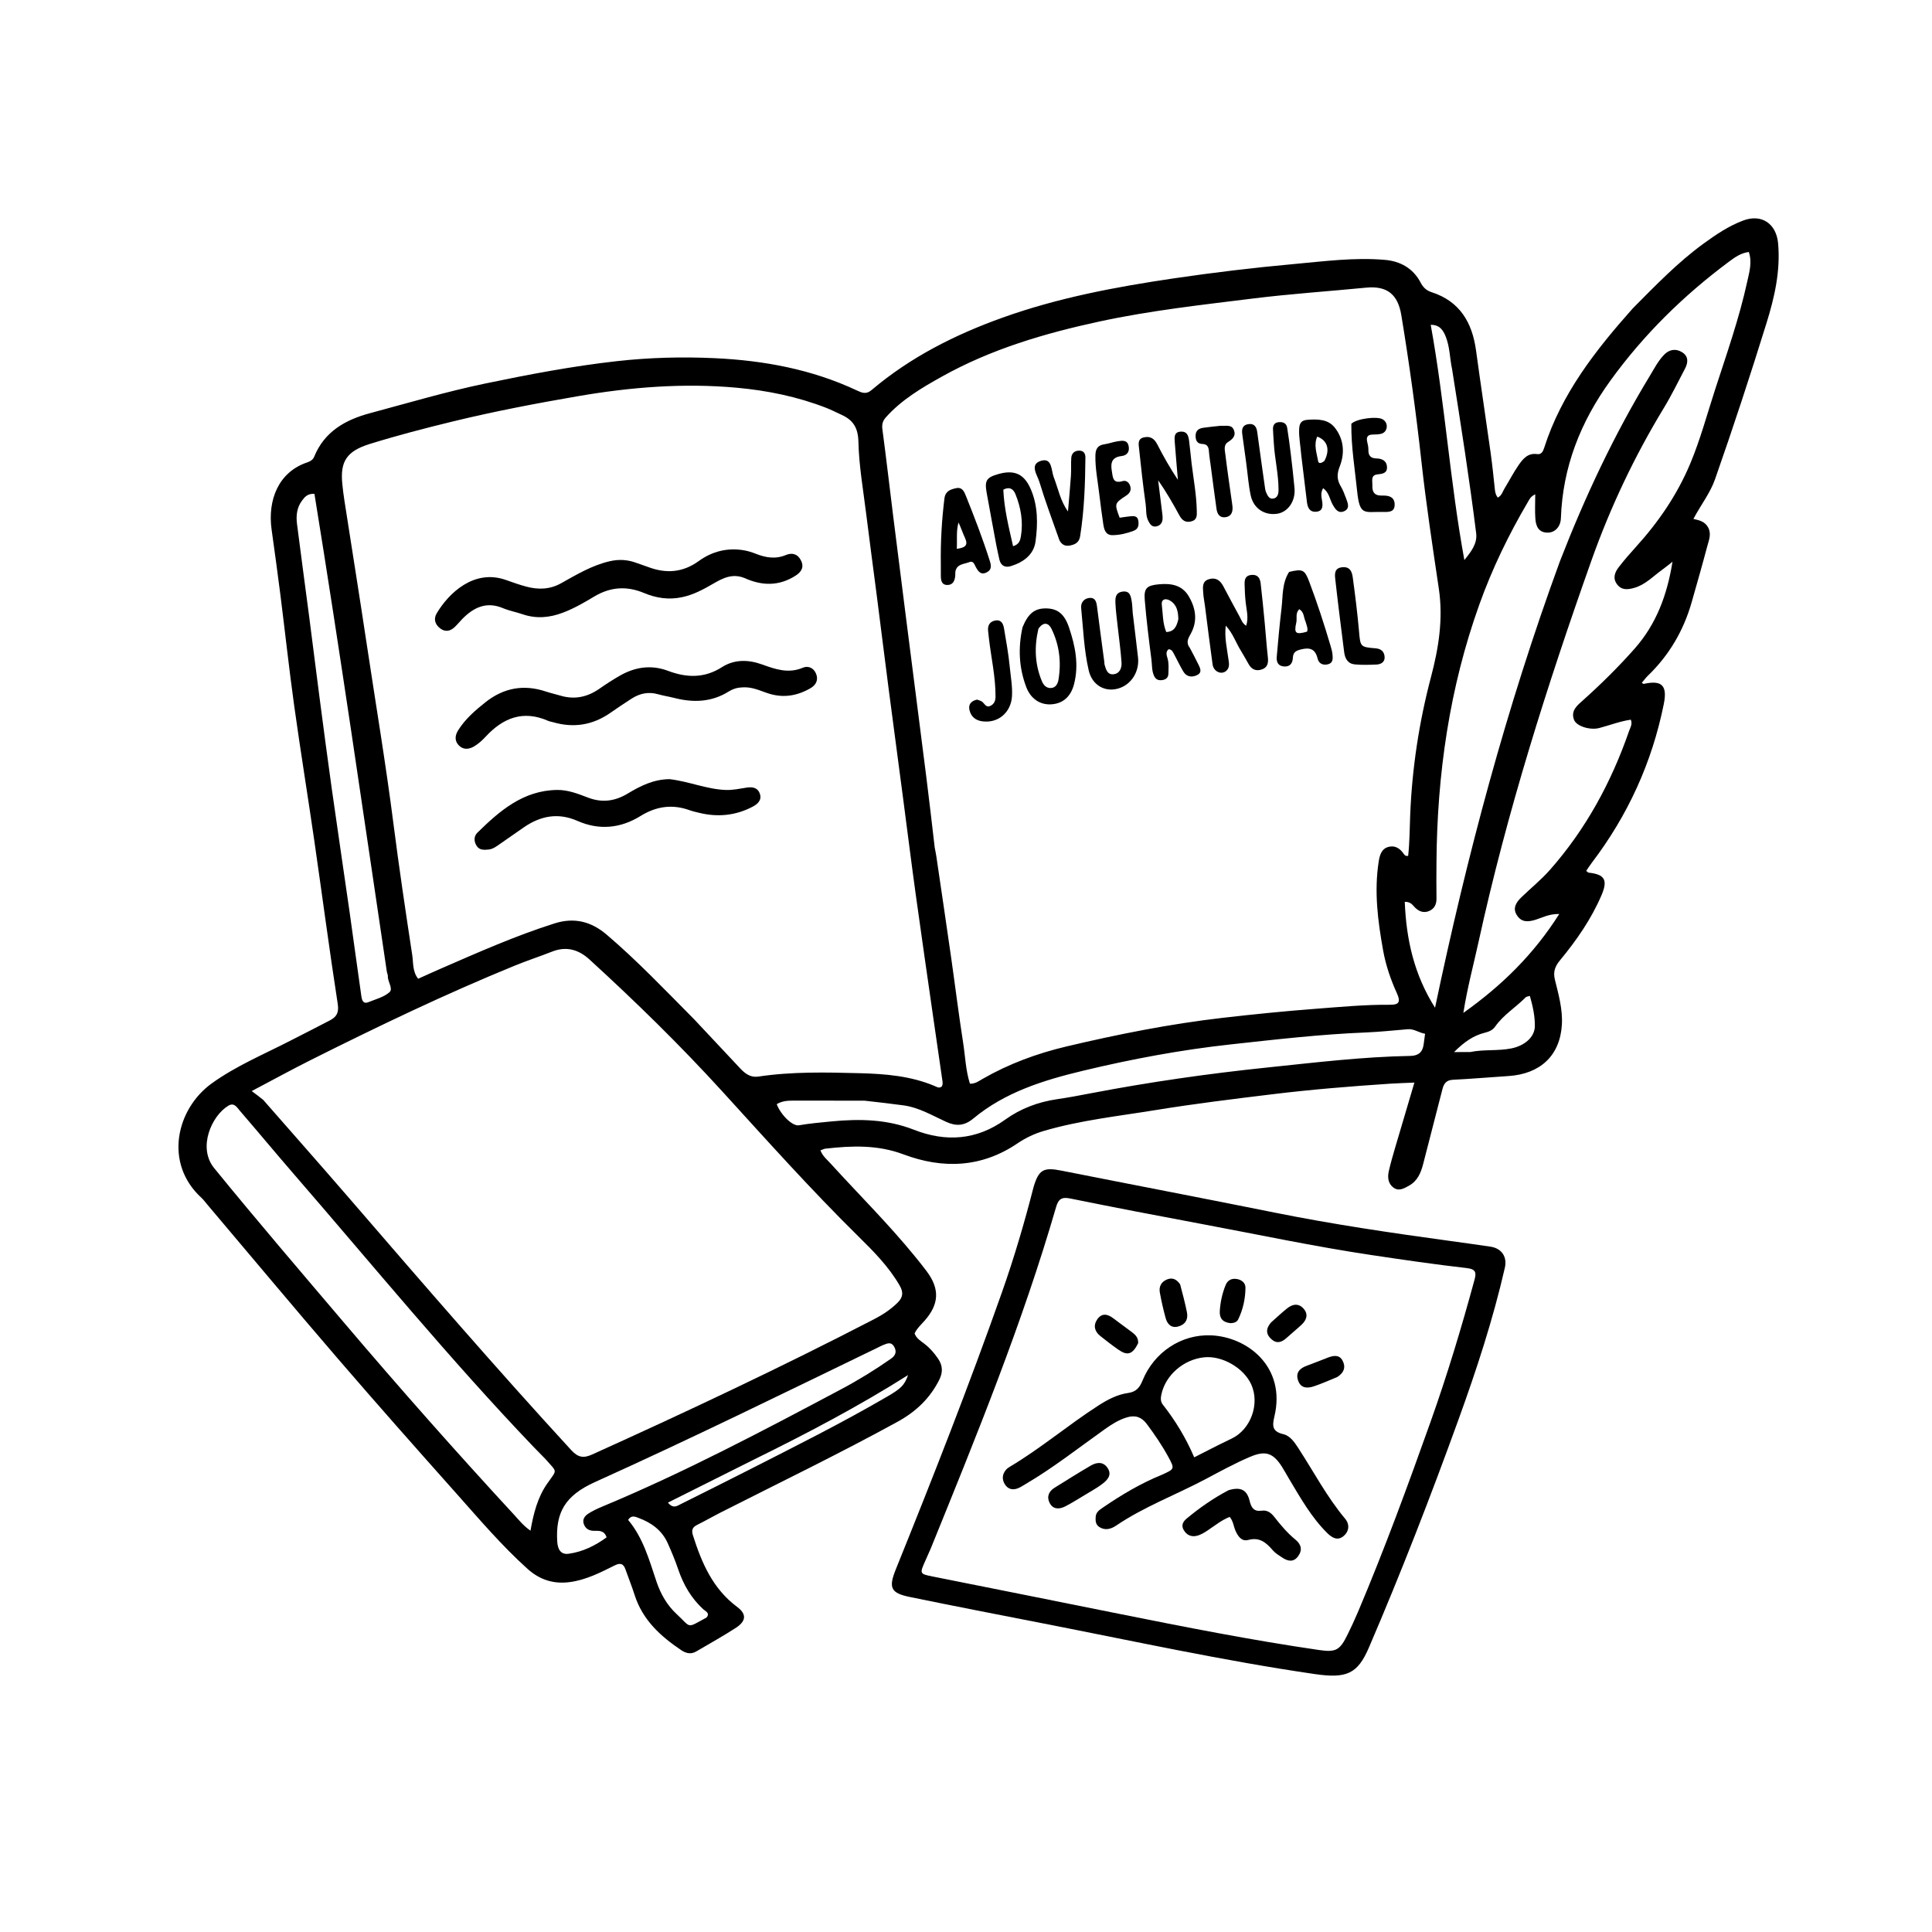 <svg version="1.1" id="Layer_1" xmlns="http://www.w3.org/2000/svg" xmlns:xlink="http://www.w3.org/1999/xlink" x="0px" y="0px"
	 width="100%" viewBox="0 0 1024 1024" enable-background="new 0 0 1024 1024" xml:space="preserve">
<path fill="#000000" opacity="1" stroke="none" 
	d="
M865.429,163.417 
	C877.542,151.239 889.216,139.089 902.885,129.137 
	C909.487,124.33 916.265,119.747 923.976,116.865 
	C933.796,113.195 941.516,118.649 942.433,129.004 
	C943.725,143.593 940.573,157.422 936.325,171.12 
	C927.704,198.913 918.632,226.562 908.998,254.02 
	C906.401,261.42 901.439,267.651 897.539,275.048 
	C900.866,275.722 903.812,276.552 905.413,279.687 
	C907.155,283.099 905.75,286.265 904.922,289.392 
	C902.288,299.348 899.448,309.251 896.629,319.157 
	C892.344,334.217 884.683,347.273 873.387,358.169 
	C872.226,359.289 871.277,360.629 870.176,361.93 
	C870.722,362.22 871.021,362.523 871.242,362.474 
	C880.907,360.334 883.813,363.371 881.841,373.167 
	C875.593,404.217 862.759,432.249 843.59,457.422 
	C842.596,458.727 841.728,460.129 840.731,461.59 
	C841.335,462.026 841.686,462.492 842.083,462.535 
	C850.505,463.44 852.285,466.398 848.858,474.413 
	C843.439,487.085 835.656,498.3 826.924,508.862 
	C824.319,512.012 823.053,514.89 824.13,519.237 
	C826.08,527.106 828.334,535.11 827.814,543.281 
	C826.779,559.557 816.292,569.253 799.449,570.328 
	C789.656,570.954 779.876,571.834 770.076,572.299 
	C766.428,572.472 765.237,574.466 764.475,577.456 
	C761.109,590.655 757.707,603.845 754.281,617.028 
	C753.085,621.627 751.31,625.915 746.869,628.391 
	C744.241,629.857 741.388,631.601 738.516,629.424 
	C735.723,627.307 735.348,624.019 736.083,620.786 
	C737.002,616.744 738.144,612.747 739.31,608.767 
	C742.667,597.306 746.085,585.864 749.662,573.797 
	C744.865,574.009 740.801,574.112 736.749,574.381 
	C716.022,575.757 695.326,577.429 674.693,579.939 
	C653.921,582.466 633.152,584.996 612.501,588.362 
	C592.683,591.593 572.651,593.732 553.29,599.402 
	C548.313,600.859 543.642,603.058 539.337,605.98 
	C520.232,618.949 499.695,619.669 478.824,611.831 
	C465.145,606.694 451.49,607.232 437.553,608.801 
	C436.763,608.89 436.011,609.309 434.844,609.711 
	C436.013,612.791 438.399,614.669 440.348,616.813 
	C455.139,633.082 470.777,648.582 484.707,665.633 
	C486.919,668.341 489.118,671.064 491.207,673.867 
	C498.157,683.192 497.789,691.245 490.049,699.997 
	C488.18,702.111 486.044,704.008 484.754,706.748 
	C485.67,709.405 488.065,710.778 490.113,712.36 
	C492.932,714.537 495.176,717.169 497.165,720.066 
	C499.648,723.682 499.852,727.282 497.824,731.322 
	C492.864,741.206 485.403,748.249 475.694,753.577 
	C445.024,770.407 413.544,785.637 382.359,801.451 
	C378.052,803.634 373.86,806.045 369.54,808.202 
	C367.015,809.462 366.376,810.954 367.278,813.786 
	C371.938,828.406 377.779,842.101 390.732,851.722 
	C395.888,855.552 395.432,859.28 390.002,862.803 
	C383.168,867.236 376.011,871.173 368.991,875.32 
	C366.161,876.992 363.483,876.25 361.014,874.589 
	C350.043,867.206 340.576,858.557 336.379,845.411 
	C334.913,840.82 333.1,836.341 331.502,831.791 
	C330.428,828.73 328.789,828.209 325.807,829.697 
	C318.236,833.474 310.739,837.348 302.095,838.529 
	C293.324,839.727 285.955,837.25 279.582,831.513 
	C265.928,819.224 254.05,805.227 241.866,791.551 
	C220.701,767.797 199.606,743.974 178.851,719.862 
	C155.602,692.853 132.763,665.492 109.744,638.285 
	C108.776,637.141 107.897,635.895 106.798,634.892 
	C86.686,616.536 93.468,587.743 112.215,574.232 
	C125.113,564.937 139.811,558.827 153.869,551.599 
	C160.829,548.021 167.827,544.515 174.755,540.879 
	C178.23,539.055 179.753,536.909 179.017,532.159 
	C174.543,503.301 170.751,474.338 166.565,445.434 
	C163.117,421.626 159.238,397.879 155.926,374.053 
	C153.207,354.496 151.088,334.856 148.613,315.264 
	C147.157,303.742 145.57,292.237 143.96,280.735 
	C141.743,264.891 147.674,250.204 162.736,245.113 
	C164.351,244.567 165.841,243.758 166.52,242.081 
	C171.935,228.705 183.102,222.49 196.07,219.009 
	C216.442,213.541 236.682,207.537 257.356,203.237 
	C280.421,198.44 303.522,194.04 326.991,191.418 
	C344.276,189.487 361.538,189.04 378.794,189.84 
	C404.852,191.049 430.284,195.734 454.147,206.94 
	C456.787,208.18 459.069,209.179 461.882,206.794 
	C482.48,189.333 506.153,177.385 531.43,168.336 
	C560.819,157.814 591.282,152.095 622.054,147.552 
	C643.235,144.424 664.488,141.88 685.788,139.951 
	C701.79,138.501 717.853,136.345 733.978,137.73 
	C742.15,138.431 748.955,142.142 752.956,149.772 
	C754.255,152.249 755.94,153.947 758.73,154.846 
	C773.733,159.676 780.315,170.944 782.338,185.809 
	C784.798,203.885 787.54,221.922 790.065,239.989 
	C790.961,246.395 791.616,252.836 792.293,259.271 
	C792.453,260.799 792.712,262.224 793.816,263.74 
	C795.935,262.754 796.433,260.509 797.495,258.782 
	C800.023,254.671 802.225,250.342 804.978,246.394 
	C807.249,243.138 809.861,239.968 814.711,240.685 
	C817.023,241.027 817.881,239.137 818.45,237.357 
	C827.6,208.713 845.609,185.694 865.429,163.417 
M495.413,449.164 
	C495.714,450.796 496.066,452.421 496.307,454.062 
	C498.913,471.782 501.545,489.497 504.081,507.226 
	C506.242,522.328 508.102,537.475 510.463,552.544 
	C511.603,559.821 511.821,567.293 514.085,574.387 
	C516.922,574.47 518.821,572.972 520.787,571.844 
	C534.755,563.822 549.692,558.325 565.32,554.629 
	C592.621,548.173 620.087,542.697 647.998,539.479 
	C664.335,537.596 680.686,535.949 697.075,534.703 
	C710.333,533.695 723.58,532.428 736.915,532.546 
	C741.573,532.588 742.415,530.913 740.413,526.508 
	C737.094,519.205 734.511,511.684 733.09,503.787 
	C730.285,488.196 728.262,472.552 730.73,456.707 
	C731.247,453.387 732.122,449.891 735.919,448.869 
	C739.377,447.938 742.021,449.663 743.984,452.537 
	C744.424,453.181 744.963,453.904 746.35,453.612 
	C747.152,446.501 747.138,439.192 747.429,431.985 
	C748.432,407.132 752.139,382.739 758.476,358.752 
	C762.543,343.356 764.979,328.016 762.609,312.008 
	C759.304,289.685 755.894,267.379 753.424,244.925 
	C750.557,218.874 746.993,192.894 742.721,167.02 
	C740.912,156.062 735.215,151.38 724.089,152.463 
	C704.079,154.412 684.015,155.743 664.05,158.223 
	C636.851,161.602 609.604,164.598 582.77,170.393 
	C553.72,176.666 525.366,185.012 499.25,199.586 
	C488.506,205.582 477.855,211.858 469.5,221.229 
	C467.819,223.114 467.344,224.973 467.691,227.573 
	C469.711,242.701 471.453,257.865 473.339,273.012 
	C475.491,290.294 477.688,307.57 479.879,324.848 
	C481.694,339.163 483.528,353.477 485.354,367.791 
	C487.242,382.595 489.163,397.396 491.011,412.205 
	C492.509,424.218 493.921,436.243 495.413,449.164 
M368.083,540.425 
	C376.175,549.051 384.275,557.67 392.356,566.305 
	C394.958,569.085 397.821,571.226 401.935,570.609 
	C419.805,567.926 437.811,568.348 455.761,568.818 
	C469.19,569.17 482.669,570.248 495.336,575.59 
	C496.469,576.068 497.72,577.001 499.117,575.901 
	C499.882,574.707 499.58,573.397 499.389,572.081 
	C497.813,561.254 496.237,550.428 494.686,539.598 
	C491.561,517.767 488.377,495.944 485.359,474.098 
	C483.021,457.176 480.908,440.222 478.678,423.285 
	C476.166,404.21 473.603,385.143 471.124,366.065 
	C468.924,349.127 466.826,332.175 464.651,315.234 
	C462.793,300.76 460.819,286.3 459.026,271.818 
	C457.477,259.308 455.27,246.794 454.984,234.245 
	C454.816,226.899 452.317,222.752 446.188,219.935 
	C443.468,218.686 440.8,217.301 438.017,216.213 
	C422.736,210.245 406.753,206.984 390.533,205.504 
	C362.219,202.919 334.076,205.206 306.096,210.026 
	C283.832,213.861 261.65,218.109 239.705,223.453 
	C225.02,227.029 210.365,230.845 195.937,235.327 
	C183.646,239.146 180.292,244.708 181.411,256.28 
	C181.698,259.251 182.067,262.218 182.525,265.167 
	C186.414,290.239 190.444,315.289 194.215,340.377 
	C199.047,372.517 204.45,404.568 208.565,436.819 
	C211.524,460.008 214.983,483.137 218.501,506.249 
	C219.123,510.332 218.568,514.892 221.628,518.762 
	C225.717,516.931 229.636,515.134 233.589,513.413 
	C253.42,504.779 273.181,496.003 293.854,489.442 
	C304.476,486.07 313.425,488.448 321.632,495.454 
	C337.879,509.322 352.575,524.787 368.083,540.425 
M139.553,582.998 
	C154.9,600.539 170.346,617.994 185.576,635.637 
	C224.2,680.382 262.827,725.12 302.825,768.658 
	C306.516,772.675 309.453,772.905 313.958,770.867 
	C364.315,748.093 414.309,724.566 463.394,699.144 
	C467.839,696.841 471.986,694.116 475.616,690.572 
	C478.572,687.687 478.985,685.071 476.842,681.356 
	C471.013,671.251 462.847,663.083 454.713,655.068 
	C429.78,630.501 406.48,604.428 382.928,578.583 
	C360.585,554.063 336.905,530.901 312.426,508.54 
	C306.714,503.323 300.227,501.375 292.656,504.359 
	C286.161,506.919 279.508,509.086 273.046,511.723 
	C236.196,526.763 200.35,543.99 164.781,561.801 
	C154.711,566.844 144.835,572.272 133.42,578.288 
	C135.893,580.131 137.478,581.311 139.553,582.998 
M826.794,297.479 
	C840.021,263.427 855.471,230.454 874.456,199.193 
	C876.786,195.357 878.825,191.31 881.977,188.049 
	C884.745,185.186 888.167,184.616 891.506,186.666 
	C895.04,188.836 894.794,192.163 893.058,195.452 
	C889.406,202.371 885.997,209.443 881.94,216.12 
	C866.319,241.826 853.487,268.904 843.459,297.178 
	C819.95,363.469 798.696,430.46 783.649,499.274 
	C781.001,511.381 777.739,523.357 775.61,536.862 
	C796.091,522.289 812.87,505.85 826.436,484.43 
	C820.908,484.367 817.522,486.35 813.972,487.456 
	C810.146,488.647 806.65,488.999 804.139,485.335 
	C801.504,481.491 803.527,478.345 806.311,475.636 
	C811.319,470.763 816.821,466.342 821.431,461.126 
	C840.545,439.503 854.037,414.593 863.458,387.414 
	C864.074,385.635 865.357,383.833 864.358,381.446 
	C858.613,382.279 853.211,384.404 847.642,385.865 
	C842.766,387.144 835.557,384.917 834.272,381.525 
	C832.392,376.559 836.082,373.792 839.148,371.046 
	C848.712,362.478 857.817,353.475 866.337,343.856 
	C877.851,330.854 883.614,315.445 886.458,297.732 
	C884.085,299.583 882.442,300.952 880.71,302.197 
	C876.013,305.573 872.007,309.956 866.129,311.602 
	C862.658,312.573 859.51,312.895 857.096,309.72 
	C854.617,306.46 855.887,303.299 858.014,300.552 
	C860.863,296.871 863.923,293.341 867.054,289.893 
	C879.012,276.722 888.934,262.247 895.842,245.778 
	C901.194,233.018 904.759,219.663 909.018,206.54 
	C915.172,187.575 921.817,168.74 926.079,149.224 
	C927.173,144.214 928.766,139.004 926.905,133.551 
	C922.576,134.14 919.434,136.433 916.428,138.669 
	C892.368,156.565 871.231,177.305 853.573,201.698 
	C837.707,223.614 828.252,247.534 827.305,274.683 
	C827.149,279.165 824.179,282.29 820.343,282.307 
	C815.501,282.329 814.084,278.934 813.784,275.06 
	C813.458,270.861 813.71,266.617 813.71,262.005 
	C811.171,263.153 810.573,264.784 809.744,266.19 
	C799.574,283.439 790.904,301.397 784.133,320.261 
	C768.235,364.551 761.687,410.391 761.358,457.265 
	C761.313,463.597 761.275,469.93 761.367,476.26 
	C761.411,479.258 760.272,481.579 757.641,482.776 
	C754.777,484.079 752.172,483.218 749.933,480.961 
	C748.705,479.723 747.764,477.923 744.553,477.982 
	C745.344,497.806 749.421,516.462 760.603,534.117 
	C777.472,453.636 798.432,374.914 826.794,297.479 
M288.15,772.345 
	C286.399,770.562 284.628,768.8 282.901,766.995 
	C238.446,720.509 197.713,670.753 155.642,622.172 
	C146.051,611.097 136.699,599.816 127.128,588.723 
	C125.637,586.995 124.162,584.173 121.025,586.049 
	C112.295,591.269 104.568,608.141 113.525,619.136 
	C136.245,647.023 159.649,674.332 182.936,701.735 
	C212.049,735.992 241.833,769.672 272.337,802.706 
	C274.996,805.586 277.436,808.715 281.166,811.294 
	C282.791,802.033 284.966,793.557 290.127,786.207 
	C295.484,778.577 295.381,780.592 289.324,773.564 
	C289.107,773.312 288.861,773.085 288.15,772.345 
M458.176,583.377 
	C445.512,583.368 432.847,583.361 420.183,583.351 
	C417.2,583.349 414.288,583.619 411.685,585.242 
	C413.814,590.896 420.017,597.008 423.431,596.426 
	C429.172,595.447 434.938,594.927 440.725,594.37 
	C455.611,592.938 470.133,593.194 484.417,598.796 
	C501.251,605.399 517.584,604.353 532.75,593.445 
	C540.981,587.525 550.273,584.048 560.347,582.586 
	C566.421,581.705 572.457,580.55 578.487,579.397 
	C609.312,573.505 640.359,569.049 671.556,565.811 
	C696.827,563.188 722.084,560.107 747.536,559.658 
	C751.779,559.583 754.022,557.676 754.558,553.56 
	C754.79,551.775 755.042,549.992 755.324,547.919 
	C752.068,547.388 749.492,545.234 746.154,545.509 
	C738.699,546.125 731.25,546.934 723.781,547.233 
	C699.846,548.192 676.066,550.962 652.288,553.557 
	C625.856,556.443 599.717,561.343 573.861,567.554 
	C553.059,572.551 532.69,578.857 515.836,592.87 
	C511.196,596.728 506.809,597.024 501.593,594.651 
	C494.198,591.287 487.13,586.995 478.879,585.87 
	C472.301,584.973 465.703,584.217 458.176,583.377 
M205.04,515.083 
	C192.473,430.554 180.33,345.959 166.651,261.721 
	C162.866,261.585 161.479,263.48 160.078,265.339 
	C157.278,269.053 156.872,273.37 157.421,277.724 
	C159.495,294.168 161.754,310.589 163.895,327.026 
	C165.736,341.163 167.473,355.315 169.326,369.451 
	C171.46,385.719 173.581,401.988 175.87,418.234 
	C178.945,440.06 182.213,461.858 185.329,483.677 
	C187.439,498.446 189.388,513.237 191.528,528.001 
	C191.799,529.872 192.34,532.366 195.313,531.149 
	C199.142,529.581 203.507,528.499 206.448,525.873 
	C208.504,524.037 205.441,520.349 205.571,517.37 
	C205.592,516.886 205.4,516.392 205.04,515.083 
M315.092,785.639 
	C299.794,792.63 294.328,801.396 295.36,817.236 
	C295.609,821.046 297.164,824.102 301.364,823.53 
	C308.846,822.51 315.482,819.233 321.512,814.825 
	C320.216,810.931 317.324,811.39 314.726,811.359 
	C312.068,811.327 310.217,810.134 309.395,807.663 
	C308.57,805.184 310.03,803.388 311.9,802.203 
	C314.132,800.788 316.561,799.633 319.009,798.614 
	C362.587,780.475 404.25,758.43 445.87,736.313 
	C454.981,731.472 463.788,726.041 472.267,720.12 
	C474.706,718.416 475.414,716.368 473.879,713.7 
	C472.35,711.043 470.256,712.044 468.222,712.835 
	C467.294,713.196 466.413,713.68 465.514,714.116 
	C415.771,738.211 366.168,762.6 315.092,785.639 
M769.633,195.663 
	C768.406,189.997 768.475,184.066 766.337,178.598 
	C764.993,175.163 763.148,172.098 758.312,172.169 
	C765.85,213.694 768.553,255.543 776.144,296.844 
	C779.596,292.551 783.095,288.193 782.405,282.662 
	C778.812,253.862 774.314,225.19 769.633,195.663 
M374.443,857.348 
	C376.504,854.98 373.95,854.031 372.849,853.031 
	C366.384,847.161 362.227,839.938 359.446,831.74 
	C357.846,827.024 355.921,822.403 353.878,817.859 
	C350.827,811.077 345.221,807.036 338.45,804.536 
	C336.774,803.917 334.67,802.818 332.902,805.57 
	C340.872,815.03 344.089,826.8 347.952,838.284 
	C350.164,844.857 353.52,850.759 358.635,855.496 
	C366.652,862.921 363.596,863.189 374.443,857.348 
M779.289,557.596 
	C786.478,556.1 793.877,557.131 801.095,555.67 
	C807.993,554.275 813.415,549.762 813.505,543.914 
	C813.587,538.526 812.38,533.208 810.858,527.841 
	C809.842,528.177 809.04,528.201 808.633,528.615 
	C803.398,533.936 796.835,537.881 792.474,544.092 
	C791.018,546.165 789.049,546.84 786.679,547.448 
	C780.857,548.942 776.054,552.248 770.674,557.625 
	C774.25,557.625 776.333,557.625 779.289,557.596 
M399.161,773.811 
	C384.249,781.277 369.337,788.743 354.025,796.409 
	C356.781,799.819 358.835,798.201 360.797,797.22 
	C372.549,791.346 384.311,785.491 396.02,779.531 
	C420.93,766.852 445.949,754.375 470.118,740.293 
	C477.634,735.914 479.323,734.289 481.299,728.814 
	C454.992,745.452 427.602,759.814 399.161,773.811 
z"/>
<path fill="#000000" opacity="1" stroke="none" 
	d="
M547.821,629.126 
	C550.608,619.826 553.152,618.587 562.641,620.471 
	C600.241,627.935 637.899,635.109 675.477,642.682 
	C706.404,648.914 737.581,653.492 768.816,657.764 
	C775.885,658.731 782.951,659.716 790.008,660.764 
	C795.822,661.627 798.94,666.075 797.613,671.885 
	C791.343,699.325 782.581,726.025 773.016,752.447 
	C758.289,793.13 742.644,833.465 725.555,873.225 
	C719.548,887.199 713.78,889.752 696.835,887.286 
	C648.362,880.232 600.538,869.737 552.502,860.37 
	C529.048,855.796 505.59,851.239 482.185,846.424 
	C472.034,844.336 470.868,841.513 474.82,831.726 
	C494.448,783.122 513.622,734.338 531.065,684.902 
	C537.48,666.723 542.939,648.211 547.821,629.126 
M493.334,820.694 
	C492.327,822.98 491.336,825.272 490.31,827.549 
	C487.333,834.162 487.472,834.22 494.7,835.655 
	C527.405,842.149 560.094,848.729 592.786,855.289 
	C628.082,862.372 663.4,869.339 699.038,874.529 
	C708.137,875.855 710.176,874.666 714.278,866.266 
	C716.176,862.378 718.029,858.461 719.714,854.479 
	C733.79,821.217 746.232,787.325 758.33,753.31 
	C767.076,728.718 774.606,703.732 781.458,678.544 
	C782.485,674.766 782.547,672.69 777.387,672.103 
	C760.41,670.172 743.492,667.685 726.589,665.155 
	C696.394,660.636 666.53,654.269 636.531,648.663 
	C613.377,644.336 590.241,639.901 567.159,635.212 
	C562.633,634.292 560.946,635.626 559.742,639.781 
	C541.892,701.384 517.714,760.671 493.334,820.694 
z"/>
<path fill="#000000" opacity="1" stroke="none" 
	d="
M657.802,345.065 
	C654.99,340.624 653.547,335.758 649.677,331.614 
	C648.923,337.959 650.294,343.439 651.042,348.968 
	C651.352,351.255 652.011,353.733 649.963,355.548 
	C647.376,357.842 643.242,356.009 642.701,352.171 
	C641.241,341.826 639.992,331.45 638.65,321.088 
	C638.351,318.787 637.852,316.499 637.73,314.191 
	C637.584,311.424 636.967,308.233 640.603,307.035 
	C644.225,305.841 646.67,307.478 648.359,310.678 
	C651.233,316.127 654.142,321.559 657.093,326.966 
	C657.949,328.535 658.446,330.382 660.489,331.657 
	C661.892,327.452 660.685,323.393 660.254,319.496 
	C659.886,316.172 659.733,312.879 659.66,309.558 
	C659.602,306.951 660.211,304.972 663.349,304.713 
	C666.688,304.439 667.854,306.49 668.17,309.185 
	C668.98,316.107 669.648,323.047 670.314,329.985 
	C670.9,336.097 671.312,342.228 671.988,348.329 
	C672.317,351.291 671.918,353.75 668.822,354.81 
	C665.707,355.876 663.317,354.819 661.73,351.872 
	C660.546,349.674 659.231,347.548 657.802,345.065 
z"/>
<path fill="#000000" opacity="1" stroke="none" 
	d="
M631.568,245.602 
	C632.643,254.263 634.163,262.429 634.319,270.738 
	C634.362,273.058 634.594,275.498 631.478,276.329 
	C628.31,277.174 626.515,275.776 625.065,273.104 
	C621.658,266.826 618.093,260.633 613.847,254.568 
	C614.5,259.835 615.161,265.101 615.799,270.37 
	C615.979,271.85 616.231,273.341 616.2,274.822 
	C616.152,277.072 614.951,278.671 612.7,279.03 
	C610.524,279.377 609.517,277.836 608.623,276.082 
	C607.191,273.274 607.644,270.197 607.233,267.269 
	C605.853,257.422 604.735,247.535 603.715,237.643 
	C603.495,235.505 602.88,232.681 606.104,231.866 
	C609.471,231.014 611.727,232.301 613.352,235.477 
	C616.653,241.93 620.245,248.234 624.313,254.332 
	C623.747,247.63 623.131,240.932 622.64,234.224 
	C622.456,231.717 622.209,228.915 625.954,228.772 
	C629.4,228.64 629.926,231.262 630.26,233.789 
	C630.761,237.567 631.075,241.371 631.568,245.602 
z"/>
<path fill="#000000" opacity="1" stroke="none" 
	d="
M630.645,343.4 
	C632.205,346.378 633.626,349.011 634.935,351.699 
	C635.947,353.775 637.482,356.279 634.569,357.767 
	C631.9,359.13 628.911,358.873 627.156,355.891 
	C625.306,352.747 623.747,349.433 622.025,346.213 
	C621.477,345.189 620.874,344.152 619.356,344.123 
	C617.644,345.572 618.374,347.382 618.854,349.075 
	C619.599,351.7 619.324,354.356 619.277,357.003 
	C619.238,359.211 617.916,360.265 615.815,360.486 
	C613.769,360.701 612.426,360.046 611.557,357.961 
	C610.426,355.247 610.641,352.396 610.286,349.627 
	C608.938,339.12 607.613,328.6 606.747,318.046 
	C606.221,311.636 607.87,310.285 614.308,309.685 
	C620.642,309.094 626.476,310.045 630,315.945 
	C633.762,322.242 634.891,328.987 631.178,335.804 
	C629.87,338.206 628.35,340.414 630.645,343.4 
M624.55,328.151 
	C624.436,324.251 623.863,320.505 620.109,318.31 
	C617.637,316.865 615.42,317.71 615.779,320.553 
	C616.382,325.338 616.196,330.333 618.14,334.985 
	C622.315,334.806 623.64,332.141 624.55,328.151 
z"/>
<path fill="#000000" opacity="1" stroke="none" 
	d="
M683.24,303.131 
	C690.531,301.379 691.531,301.975 693.967,308.446 
	C698.13,319.503 701.802,330.72 705.145,342.047 
	C705.614,343.636 706.106,345.258 706.252,346.895 
	C706.443,349.041 706.639,351.455 703.742,352.116 
	C701.06,352.728 698.975,351.654 698.337,348.995 
	C697.126,343.953 694.249,343.019 689.51,344.211 
	C686.802,344.892 685.396,345.74 685.249,348.632 
	C685.108,351.408 683.858,353.467 680.587,353.247 
	C677.235,353.021 676.472,350.676 676.707,347.968 
	C677.455,339.373 678.242,330.777 679.254,322.21 
	C680.004,315.849 679.421,309.198 683.24,303.131 
M691.938,329.337 
	C690.937,327.241 691.267,324.44 688.659,322.896 
	C686.419,325.012 687.582,327.696 687.064,329.948 
	C685.738,335.71 686.773,336.51 692.766,334.79 
	C693.397,333.119 692.542,331.604 691.938,329.337 
z"/>
<path fill="#000000" opacity="1" stroke="none" 
	d="
M541.963,332.455 
	C545.01,325.054 548.461,322.385 554.502,322.469 
	C560.476,322.552 564.145,325.347 566.571,332.491 
	C569.916,342.34 571.963,352.442 569.216,362.801 
	C567.421,369.57 563.016,373.058 556.902,373.323 
	C551.227,373.569 546.309,370.388 543.955,364.201 
	C540.08,354.015 539.519,343.501 541.963,332.455 
M550.385,333.245 
	C548.159,342.658 548.44,351.927 552.177,360.934 
	C553.021,362.965 554.45,364.78 556.961,364.669 
	C559.609,364.553 560.659,362.346 561.011,360.261 
	C562.588,350.91 561.477,341.791 557.308,333.27 
	C555.918,330.428 553.299,329.103 550.385,333.245 
z"/>
<path fill="#000000" opacity="1" stroke="none" 
	d="
M600.359,324.815 
	C601.309,332.994 602.323,340.714 603.175,348.452 
	C603.999,355.93 599.666,362.76 592.956,364.846 
	C585.784,367.077 578.873,363.256 577.039,355.318 
	C574.535,344.484 574.136,333.328 573.037,322.291 
	C572.768,319.585 574.347,317.322 577.227,316.935 
	C580.245,316.53 581.082,318.638 581.412,321.277 
	C582.643,331.128 584.001,340.963 585.307,350.804 
	C585.373,351.298 585.307,351.823 585.446,352.291 
	C586.159,354.709 586.889,357.588 589.973,357.382 
	C593.446,357.15 594.626,354.084 594.438,351.185 
	C594.021,344.749 593.079,338.348 592.383,331.929 
	C591.936,327.809 591.364,323.69 591.193,319.556 
	C591.084,316.923 591.229,314.092 594.935,313.569 
	C598.81,313.021 599.303,315.783 599.787,318.434 
	C600.142,320.381 600.175,322.386 600.359,324.815 
z"/>
<path fill="#000000" opacity="1" stroke="none" 
	d="
M689.666,241.02 
	C689.303,236.278 688.423,232.051 688.566,227.695 
	C688.669,224.559 689.481,222.748 693.02,222.503 
	C698.499,222.125 703.962,222.11 707.602,226.829 
	C712.327,232.954 712.81,240.276 710.113,247.147 
	C708.523,251.2 708.533,254.213 710.628,257.729 
	C711.808,259.71 712.626,261.928 713.435,264.103 
	C714.355,266.582 715.701,269.584 712.33,270.995 
	C709.242,272.286 707.675,269.828 706.268,267.305 
	C704.73,264.545 704.452,260.988 701.274,258.758 
	C699.807,261.236 700.44,263.501 700.774,265.738 
	C701.178,268.442 701.04,270.981 697.557,271.229 
	C694.087,271.476 693.068,268.982 692.708,266.118 
	C691.677,257.906 690.685,249.689 689.666,241.02 
M701.97,244.285 
	C705.064,238.413 703.669,233.437 698.167,231.408 
	C696.21,235.84 697.908,240.168 698.643,244.441 
	C698.897,245.916 700.398,245.552 701.97,244.285 
z"/>
<path fill="#000000" opacity="1" stroke="none" 
	d="
M528.183,289.541 
	C526.351,279.85 524.67,270.563 522.969,261.279 
	C521.767,254.716 522.809,253.032 529.252,251.231 
	C537.82,248.835 542.96,251.301 546.426,259.484 
	C550.19,268.372 550.09,277.751 548.864,286.954 
	C547.922,294.024 542.448,297.955 535.87,300.036 
	C532.904,300.974 530.569,300.001 529.74,296.748 
	C529.169,294.506 528.79,292.215 528.183,289.541 
M531.778,259.55 
	C532.21,269.728 534.7,279.498 536.946,289.502 
	C540.224,288.547 540.764,286.287 541.103,284.243 
	C542.381,276.526 541.1,269.032 538.199,261.876 
	C537.265,259.573 535.348,257.628 531.778,259.55 
z"/>
<path fill="#000000" opacity="1" stroke="none" 
	d="
M498.655,298.949 
	C498.483,286.992 499.164,275.582 500.571,264.195 
	C501.051,260.311 503.703,259.411 506.683,258.756 
	C509.947,258.038 510.996,260.449 511.959,262.851 
	C516.469,274.103 520.832,285.406 524.514,296.966 
	C525.343,299.567 525.891,301.882 522.95,303.377 
	C519.791,304.983 518.428,302.746 517.162,300.471 
	C516.378,299.064 515.962,297.043 513.645,297.972 
	C510.994,299.035 507.484,298.84 506.475,302.475 
	C506.257,303.258 506.367,304.129 506.309,304.959 
	C506.114,307.701 505.146,310.117 502.028,310.049 
	C498.92,309.981 498.663,307.392 498.666,304.93 
	C498.668,303.1 498.659,301.27 498.655,298.949 
M508.037,276.92 
	C506.738,281.441 507.38,286.002 507.124,290.878 
	C511.382,290.354 513.369,289.146 511.454,285.074 
	C510.27,282.556 509.409,279.885 508.037,276.92 
z"/>
<path fill="#000000" opacity="1" stroke="none" 
	d="
M660.518,245.364 
	C659.779,240 659.129,235.075 658.433,230.157 
	C658.068,227.574 658.466,225.359 661.451,224.834 
	C664.592,224.282 665.966,226.026 666.363,228.996 
	C667.635,238.51 668.985,248.013 670.326,257.517 
	C670.486,258.654 670.586,259.855 671.042,260.881 
	C671.773,262.525 672.611,264.613 674.799,264.271 
	C677.159,263.903 677.644,261.797 677.649,259.646 
	C677.667,251.322 675.629,243.207 675.155,234.934 
	C675.013,232.454 674.785,229.976 674.713,227.494 
	C674.652,225.419 675.487,223.95 677.799,223.753 
	C680.086,223.558 681.841,224.328 682.227,226.735 
	C682.963,231.312 683.58,235.912 684.131,240.515 
	C684.861,246.604 685.573,252.697 686.122,258.803 
	C686.73,265.577 682.639,271.453 676.932,272.294 
	C670.205,273.287 664.368,269.502 662.888,262.529 
	C661.723,257.039 661.325,251.386 660.518,245.364 
z"/>
<path fill="#000000" opacity="1" stroke="none" 
	d="
M561.541,286.406 
	C557.823,275.858 554.02,265.747 550.904,255.428 
	C549.819,251.834 545.538,246.199 551.638,244.28 
	C557.804,242.34 557.101,249.363 558.513,252.947 
	C560.868,258.924 561.932,265.393 566.051,271.074 
	C566.582,264.782 567.187,258.496 567.614,252.197 
	C567.827,249.05 567.57,245.87 567.794,242.724 
	C567.971,240.236 569.551,238.795 572.106,238.846 
	C574.381,238.892 575.306,240.386 575.288,242.492 
	C575.166,256.434 574.698,270.348 572.499,284.159 
	C572.062,286.906 570.628,288.205 568.154,288.894 
	C565.489,289.635 563.203,289.48 561.541,286.406 
z"/>
<path fill="#000000" opacity="1" stroke="none" 
	d="
M716.234,224.609 
	C718.98,221.856 729.982,220.5 732.841,222.248 
	C734.377,223.187 735.185,224.681 734.989,226.459 
	C734.79,228.26 733.647,229.561 731.877,229.957 
	C730.434,230.28 728.91,230.303 727.42,230.336 
	C725.026,230.39 724.123,231.531 724.577,233.859 
	C724.862,235.32 725.317,236.802 725.274,238.262 
	C725.183,241.33 726.303,242.91 729.55,242.983 
	C732.438,243.048 734.973,244.165 735.136,247.472 
	C735.305,250.906 732.656,251.155 730.008,251.455 
	C726.487,251.854 727.438,254.753 727.385,256.925 
	C727.323,259.503 727.543,262.065 730.888,262.567 
	C731.705,262.69 732.548,262.663 733.379,262.664 
	C736.569,262.668 739.129,263.683 739.197,267.321 
	C739.275,271.51 736.042,271.386 733.174,271.331 
	C723.011,271.133 720.679,273.712 719.284,260.092 
	C718.088,248.408 716.126,236.792 716.234,224.609 
z"/>
<path fill="#000000" opacity="1" stroke="none" 
	d="
M582.666,262.092 
	C581.832,254.897 580.436,248.218 580.585,241.358 
	C580.657,238.061 581.756,235.997 585.282,235.486 
	C587.734,235.13 590.105,234.208 592.558,233.86 
	C594.812,233.54 597.458,233.058 598.178,236.318 
	C598.843,239.326 597.421,241.365 594.501,241.706 
	C589.381,242.302 588.53,245.146 589.279,249.627 
	C589.863,253.115 589.792,256.52 595.045,254.989 
	C597.033,254.41 598.561,255.879 599.099,257.844 
	C599.643,259.831 598.797,261.413 597.093,262.54 
	C590.614,266.826 590.611,266.838 593.443,274.405 
	C595.316,274.148 597.244,273.818 599.187,273.635 
	C601.074,273.458 602.968,273.431 603.335,276.005 
	C603.664,278.323 603.421,280.354 600.859,281.331 
	C597.256,282.705 593.515,283.601 589.681,283.646 
	C585.963,283.689 585.204,280.683 584.76,277.821 
	C583.971,272.742 583.364,267.634 582.666,262.092 
z"/>
<path fill="#000000" opacity="1" stroke="none" 
	d="
M712.382,345.215 
	C710.726,332.171 709.118,319.543 707.711,306.893 
	C707.404,304.132 707.237,301.052 711.462,300.645 
	C715.706,300.236 716.612,303.245 717.013,306.203 
	C718.281,315.541 719.453,324.901 720.283,334.286 
	C721.036,342.798 720.838,342.953 729.126,343.622 
	C732.26,343.875 733.757,345.602 733.879,348.31 
	C733.995,350.9 731.937,352.123 729.584,352.219 
	C725.77,352.376 721.92,352.499 718.13,352.151 
	C714.44,351.812 712.797,349.168 712.382,345.215 
z"/>
<path fill="#000000" opacity="1" stroke="none" 
	d="
M517.864,370.808 
	C519.128,371.236 520.148,371.512 520.826,372.15 
	C522.005,373.259 522.797,375.113 524.865,374.16 
	C526.88,373.231 527.638,371.485 527.649,369.277 
	C527.702,358.771 525.313,348.547 524.126,338.184 
	C523.975,336.866 523.808,335.55 523.696,334.229 
	C523.448,331.284 524.756,329.323 527.673,328.864 
	C530.786,328.374 531.757,330.747 532.157,333.105 
	C533.318,339.96 534.554,346.823 535.221,353.736 
	C535.714,358.839 536.696,363.914 536.366,369.113 
	C535.822,377.71 528.907,383.558 520.443,382.287 
	C516.975,381.766 514.627,379.753 513.845,376.36 
	C513.181,373.477 514.544,371.547 517.864,370.808 
z"/>
<path fill="#000000" opacity="1" stroke="none" 
	d="
M647.029,225.669 
	C649.859,225.885 652.8,224.856 653.997,227.958 
	C655.206,231.089 653.253,232.761 650.793,234.353 
	C648.416,235.89 649.199,238.645 649.46,240.822 
	C650.487,249.367 651.783,257.88 652.976,266.406 
	C653.091,267.228 653.224,268.052 653.268,268.879 
	C653.423,271.761 652.293,273.892 649.262,274.166 
	C646.339,274.43 645.147,272.297 644.791,269.804 
	C643.691,262.096 642.705,254.371 641.681,246.652 
	C641.354,244.189 640.934,241.731 640.76,239.257 
	C640.601,236.982 639.962,235.401 637.327,235.317 
	C634.566,235.229 633.683,233.515 633.69,230.977 
	C633.697,228.249 635.304,227.095 637.679,226.747 
	C640.632,226.313 643.606,226.027 647.029,225.669 
z"/>
<path fill="#000000" opacity="1" stroke="none" 
	d="
M394.652,306.388 
	C388.071,303.72 382.887,306.543 377.81,309.49 
	C372.628,312.497 367.488,315.266 361.449,316.533 
	C354.401,318.012 347.798,316.997 341.475,314.347 
	C332.147,310.438 323.489,311.045 314.849,316.234 
	C309.587,319.394 304.257,322.48 298.459,324.69 
	C291.372,327.391 284.316,328.06 277.04,325.584 
	C273.584,324.408 269.933,323.739 266.584,322.334 
	C257.862,318.673 251.121,321.897 245.076,328.007 
	C243.674,329.424 242.436,331.009 240.985,332.369 
	C238.661,334.547 236.041,335.137 233.328,333.079 
	C230.562,330.98 229.701,328.061 231.438,325.124 
	C237.728,314.483 251.196,301.405 268.152,307.398 
	C271.753,308.671 275.36,309.976 279.048,310.947 
	C285.336,312.603 291.404,312.472 297.381,309.139 
	C305.631,304.538 313.758,299.64 323.181,297.462 
	C328.113,296.323 332.707,296.624 337.344,298.355 
	C339.368,299.11 341.44,299.737 343.46,300.502 
	C352.979,304.108 361.853,303.519 370.37,297.358 
	C377.495,292.203 385.65,290.146 394.464,291.701 
	C396.569,292.072 398.654,292.741 400.647,293.528 
	C405.916,295.607 411.088,296.469 416.608,294.147 
	C419.852,292.781 422.853,293.608 424.571,297.114 
	C426.366,300.779 424.543,303.277 421.672,305.112 
	C413.097,310.594 404.162,310.684 394.652,306.388 
z"/>
<path fill="#000000" opacity="1" stroke="none" 
	d="
M393.273,364.35 
	C390.465,364.455 388.265,365.238 386.28,366.484 
	C377.199,372.186 367.51,372.509 357.443,369.94 
	C354.552,369.203 351.582,368.758 348.715,367.944 
	C343.715,366.523 339.142,367.52 334.892,370.2 
	C330.954,372.685 327.119,375.336 323.282,377.977 
	C314.069,384.317 304.104,385.919 293.367,382.845 
	C292.409,382.571 291.391,382.441 290.488,382.046 
	C277.237,376.235 266.614,380.488 257.37,390.492 
	C255.582,392.428 253.538,394.265 251.287,395.6 
	C248.589,397.2 245.517,397.581 243.063,394.938 
	C240.787,392.487 241.235,389.63 242.818,387.096 
	C246.574,381.084 251.89,376.489 257.369,372.152 
	C266.942,364.575 277.605,362.605 289.28,366.51 
	C291.795,367.351 294.403,367.91 296.946,368.676 
	C304.506,370.955 311.351,369.486 317.747,365.006 
	C321.151,362.622 324.658,360.363 328.253,358.28 
	C336.427,353.543 345.042,352.168 354.078,355.566 
	C363.921,359.267 373.32,359.568 382.656,353.602 
	C389.21,349.413 396.629,349.555 403.82,352.146 
	C410.94,354.711 417.846,357.158 425.532,353.906 
	C428.25,352.756 431.208,353.876 432.525,357.069 
	C433.925,360.461 432.394,363.117 429.642,364.725 
	C422.784,368.733 415.476,370.064 407.648,367.661 
	C403.079,366.258 398.719,363.855 393.273,364.35 
z"/>
<path fill="#000000" opacity="1" stroke="none" 
	d="
M354.859,412.966 
	C365.183,414.174 374.495,418.298 384.565,418.696 
	C388.455,418.85 392.166,417.983 395.928,417.423 
	C399.15,416.943 401.767,417.642 402.782,420.821 
	C403.842,424.141 401.51,426.201 398.93,427.557 
	C389.867,432.322 380.308,433.239 370.402,430.771 
	C368.791,430.37 367.154,430.025 365.599,429.46 
	C356.36,426.107 347.864,427.313 339.456,432.515 
	C328.933,439.026 317.606,440.18 306.087,435.1 
	C295.936,430.623 286.648,432.355 277.809,438.391 
	C273.55,441.299 269.364,444.313 265.109,447.227 
	C263.197,448.536 261.328,450.049 258.91,450.275 
	C256.578,450.493 254.139,450.69 252.621,448.317 
	C251.096,445.934 251.124,443.203 253.008,441.355 
	C264.883,429.71 277.325,418.92 295.305,418.688 
	C301.055,418.614 306.406,420.746 311.657,422.747 
	C319.096,425.583 325.888,424.693 332.603,420.659 
	C339.327,416.62 346.284,413.043 354.859,412.966 
z"/>
<path fill="#000000" opacity="1" stroke="none" 
	d="
M615.759,781.68 
	C622.631,778.594 622.694,778.559 619.244,772.207 
	C615.905,766.059 611.967,760.284 607.776,754.687 
	C605.104,751.118 601.772,749.88 597.282,751.234 
	C592.867,752.564 589.149,754.971 585.485,757.573 
	C571.649,767.401 558.303,777.938 543.632,786.56 
	C542.341,787.319 541.08,788.166 539.71,788.745 
	C536.918,789.925 534.347,789.406 532.676,786.828 
	C530.985,784.218 531.112,781.458 533.211,779.007 
	C533.742,778.387 534.448,777.876 535.157,777.455 
	C551.507,767.746 566.02,755.382 581.962,745.089 
	C586.878,741.915 592.102,739.12 597.931,738.305 
	C602.22,737.704 604.06,735.418 605.571,731.699 
	C611.613,716.82 625.99,707.076 641.952,707.763 
	C661.116,708.587 681.744,724.437 675.45,750.806 
	C674.236,755.896 674.335,758.76 680.226,760.157 
	C683.971,761.046 686.3,764.698 688.392,767.924 
	C696.446,780.342 703.366,793.497 712.93,804.937 
	C715.503,808.014 715.088,811.786 711.935,814.289 
	C708.933,816.673 706.068,815.117 703.57,812.655 
	C695.039,804.245 689.27,793.904 683.199,783.77 
	C681.915,781.628 680.744,779.416 679.4,777.315 
	C674.71,769.985 670.64,768.724 662.545,772.165 
	C654.416,775.62 646.687,779.88 638.892,784.013 
	C623.179,792.342 606.379,798.567 591.543,808.621 
	C588.949,810.378 585.74,811.381 582.617,809.326 
	C580.678,808.05 580.586,806.033 580.729,803.972 
	C580.902,801.491 582.682,800.318 584.513,799.066 
	C594.291,792.376 604.416,786.32 615.759,781.68 
M645.583,765.994 
	C647.978,764.825 650.362,763.633 652.771,762.493 
	C662.948,757.677 667.878,744.044 663.159,733.731 
	C659.152,724.976 647.765,718.428 638.241,719.402 
	C627.337,720.518 617.725,728.834 615.555,739.1 
	C615.172,740.907 615.026,742.817 616.259,744.391 
	C622.932,752.904 628.539,762.071 632.96,772.418 
	C637.251,770.246 641.092,768.301 645.583,765.994 
z"/>
<path fill="#000000" opacity="1" stroke="none" 
	d="
M651.207,789.822 
	C657.619,787.955 660.914,789.612 662.337,795.528 
	C663.191,799.081 664.591,801.294 668.716,800.697 
	C671.63,800.275 673.646,801.746 675.453,804.057 
	C678.832,808.374 682.366,812.581 686.661,816.081 
	C689.65,818.516 690.44,821.526 688.048,824.818 
	C685.641,828.132 682.655,827.54 679.719,825.612 
	C677.921,824.432 675.977,823.282 674.605,821.684 
	C671.126,817.63 667.631,814.575 661.582,816.209 
	C658.169,817.131 656.203,814.374 654.887,811.438 
	C653.818,809.057 653.695,806.263 651.747,803.976 
	C647.472,805.698 643.993,808.527 640.317,810.993 
	C638.359,812.307 636.374,813.575 634.098,814.058 
	C631.195,814.673 628.852,813.47 627.371,810.908 
	C625.92,808.397 627.068,806.429 629.026,804.807 
	C635.828,799.172 643.028,794.116 651.207,789.822 
z"/>
<path fill="#000000" opacity="1" stroke="none" 
	d="
M575.178,792.262 
	C571.424,794.459 568.083,796.67 564.529,798.456 
	C561.455,800.002 558.119,800.115 556.322,796.567 
	C554.666,793.293 555.859,790.43 559.014,788.487 
	C565.386,784.564 571.689,780.521 578.165,776.777 
	C581.225,775.009 584.679,774.536 587.02,778.015 
	C589.514,781.72 587.016,784.384 584.321,786.46 
	C581.568,788.58 578.455,790.234 575.178,792.262 
z"/>
<path fill="#000000" opacity="1" stroke="none" 
	d="
M625.498,680.741 
	C626.861,685.903 628.135,690.693 629.105,695.544 
	C629.871,699.374 628.147,702.13 624.389,703.096 
	C620.752,704.031 618.685,701.768 617.813,698.6 
	C616.589,694.148 615.568,689.628 614.738,685.086 
	C614.177,682.013 615.39,679.49 618.39,678.201 
	C621.248,676.973 623.547,677.889 625.498,680.741 
z"/>
<path fill="#000000" opacity="1" stroke="none" 
	d="
M603.244,711.916 
	C600.29,717.913 597.579,718.733 592.663,715.287 
	C589.407,713.006 586.254,710.568 583.146,708.085 
	C580.122,705.669 579.362,702.485 581.553,699.307 
	C583.964,695.81 587.046,696.379 590.132,698.774 
	C593.404,701.313 596.825,703.662 600.107,706.19 
	C601.828,707.515 603.401,709.039 603.244,711.916 
z"/>
<path fill="#000000" opacity="1" stroke="none" 
	d="
M708.78,729.844 
	C704.442,731.636 700.497,733.393 696.423,734.766 
	C693.07,735.896 689.602,735.956 688.089,731.894 
	C686.553,727.773 688.669,725.322 692.5,723.919 
	C696.23,722.552 699.914,721.058 703.622,719.63 
	C706.572,718.495 709.729,717.783 711.549,721.09 
	C713.377,724.411 712.477,727.514 708.78,729.844 
z"/>
<path fill="#000000" opacity="1" stroke="none" 
	d="
M652.046,701.29 
	C647.777,700.764 646.266,698.478 646.522,694.701 
	C646.84,690.021 647.836,685.511 649.58,681.166 
	C650.577,678.681 652.553,677.552 655.109,677.835 
	C657.843,678.137 660.145,679.757 660.12,682.537 
	C660.067,688.351 658.84,694.039 656.265,699.316 
	C655.578,700.726 654.072,701.291 652.046,701.29 
z"/>
<path fill="#000000" opacity="1" stroke="none" 
	d="
M673.643,700.96 
	C676.664,698.272 679.339,695.761 682.191,693.47 
	C685.14,691.101 688.393,690.605 691.045,693.756 
	C693.563,696.749 692.439,699.712 689.856,702.133 
	C687.308,704.521 684.561,706.696 681.987,709.058 
	C679.504,711.337 676.881,712.396 674.022,709.941 
	C670.993,707.341 670.72,704.35 673.643,700.96 
z"/>
</svg>